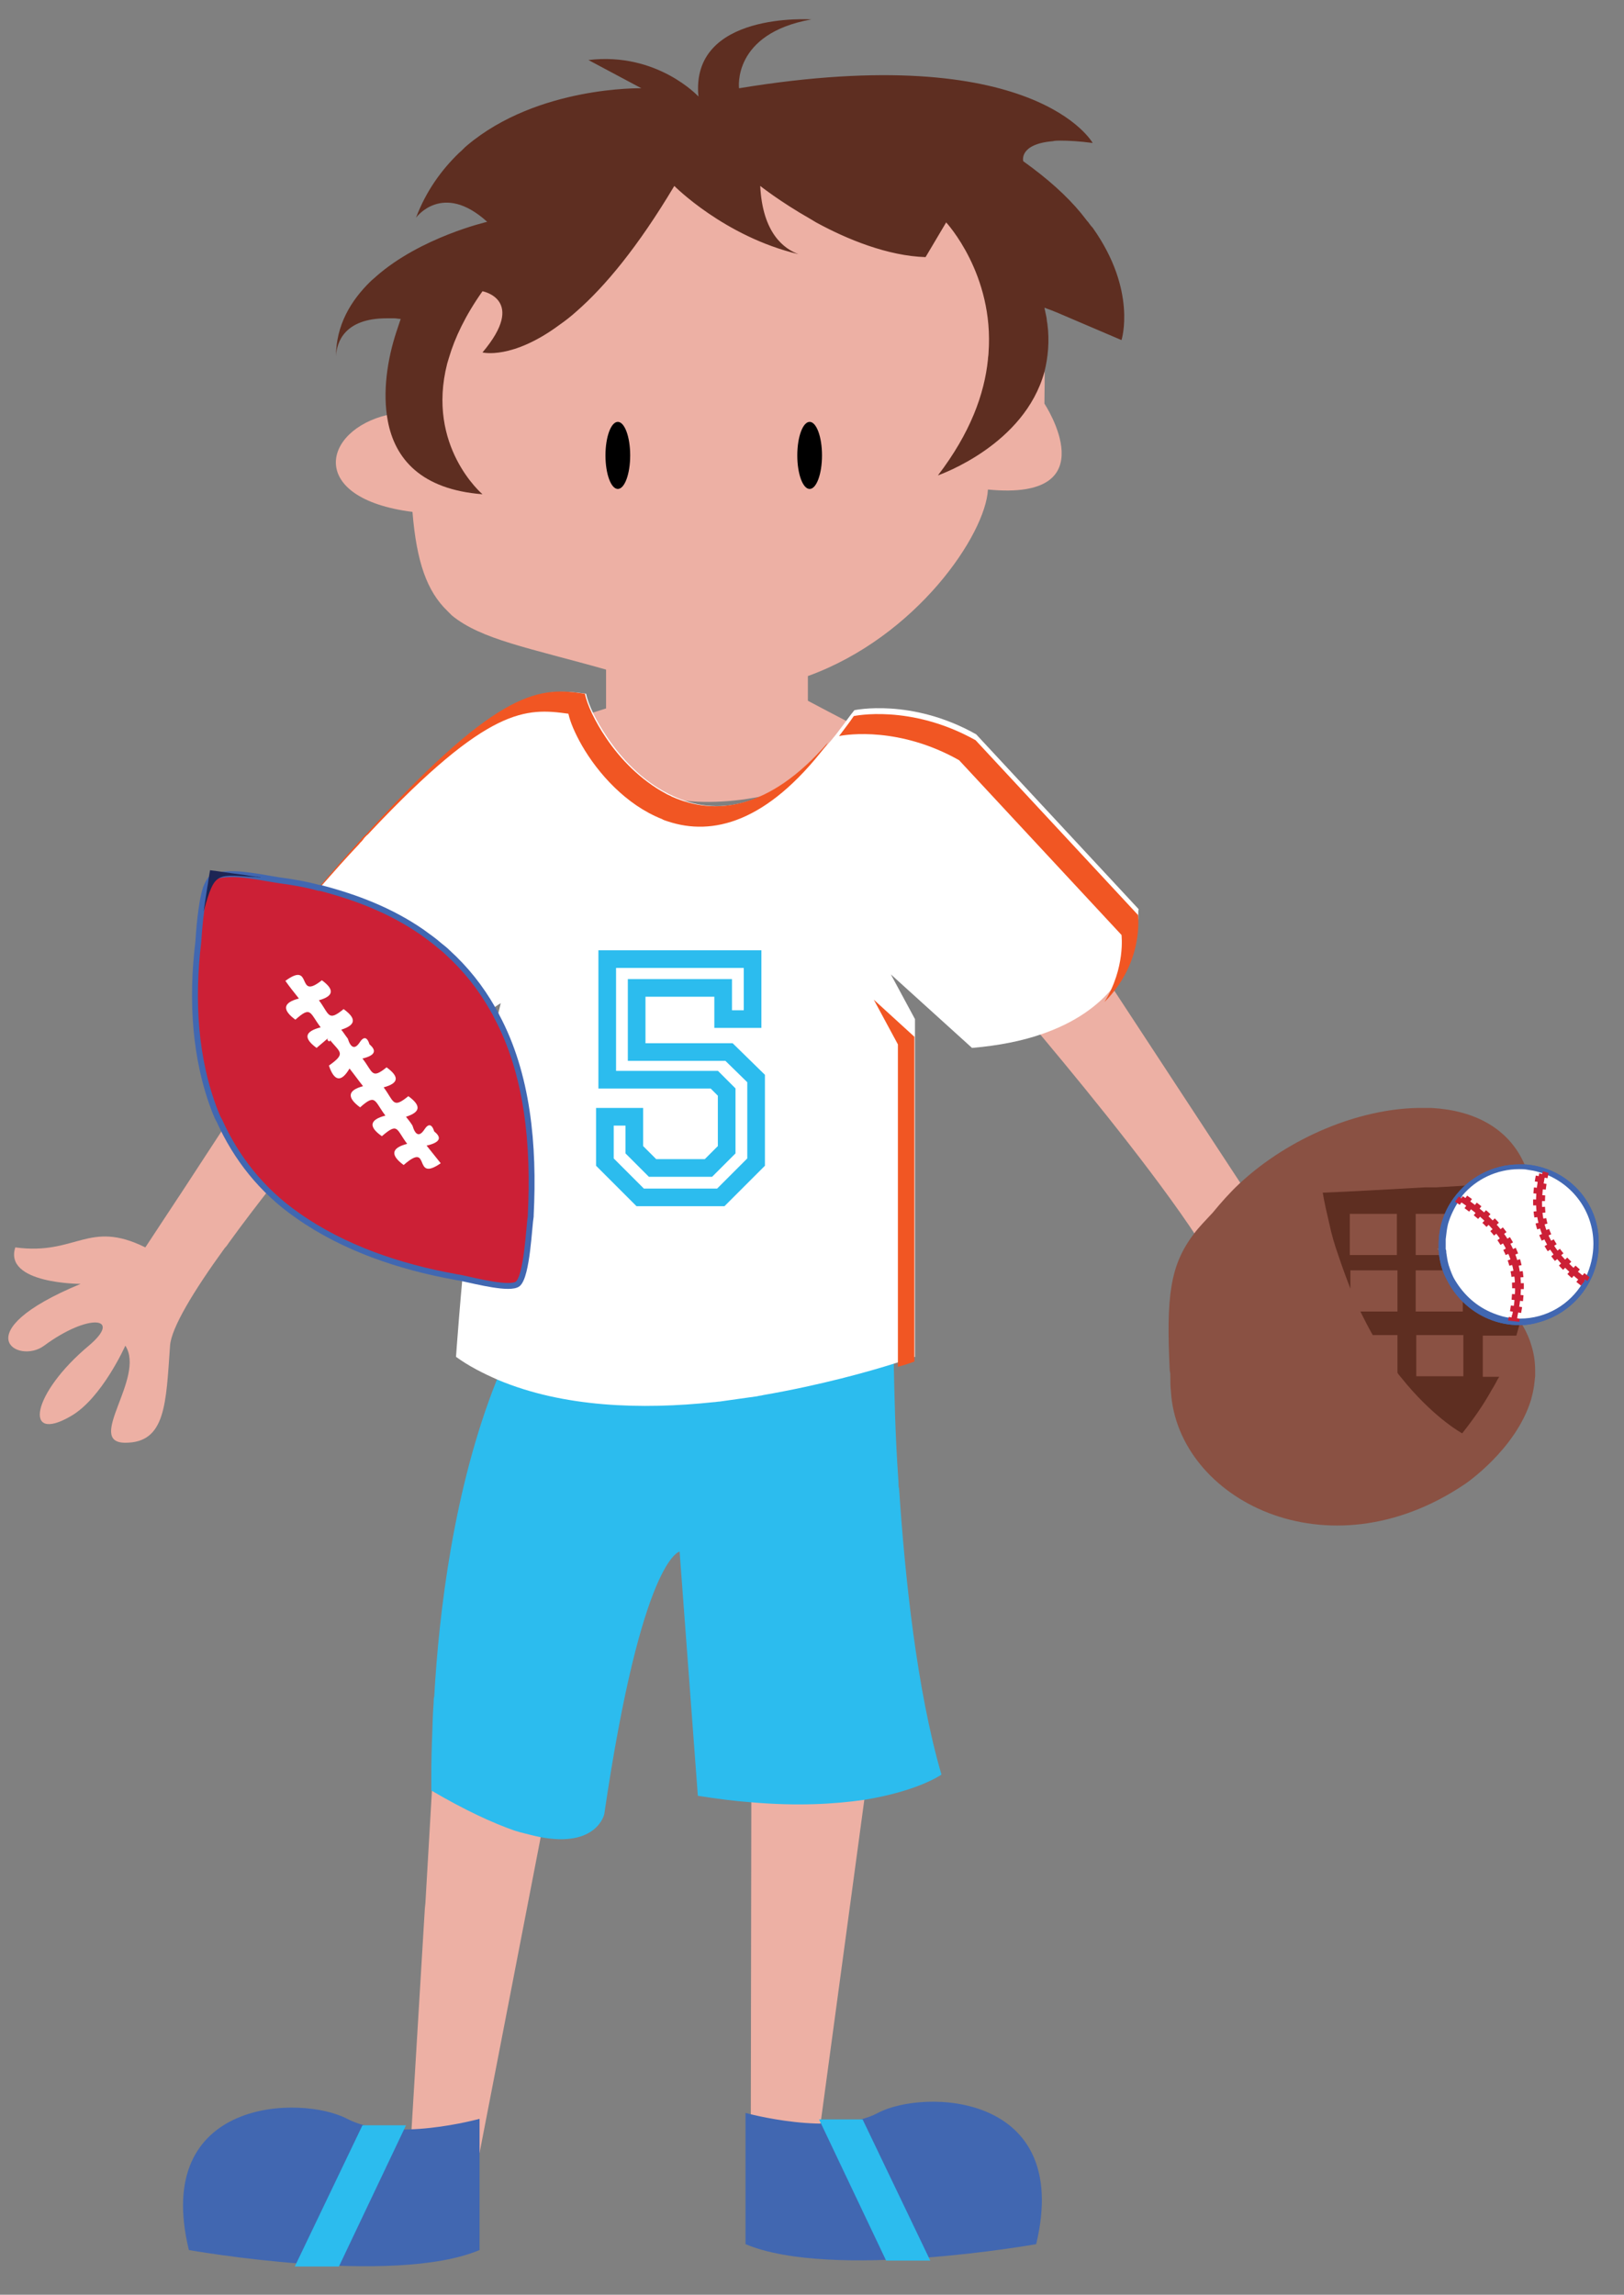 <?xml version="1.0" encoding="utf-8"?>
<!-- Generator: Adobe Illustrator 19.1.0, SVG Export Plug-In . SVG Version: 6.00 Build 0)  -->
<svg version="1.1" xmlns="http://www.w3.org/2000/svg" xmlns:xlink="http://www.w3.org/1999/xlink" x="0px" y="0px" width="276px"
	 height="390px" viewBox="0 0 276 390" style="enable-background:new 0 0 276 390;" xml:space="preserve">
<rect x="0" y="0" width="276" height="390" fill="#808080" stroke="none"/>
<style type="text/css">
	.st0{fill:#EDB0A4;}
	.st1{fill:#2CBCEE;}
	.st2{fill:#FFFFFF;}
	.st3{fill:#5E2E21;}
	.st4{fill:#4167B1;}
	.st5{fill:#FFFFFF;stroke:#2CBCEE;stroke-width:3;stroke-miterlimit:10;}
	.st6{fill:#8A5143;}
	.st7{fill:#F15623;}
	.st8{fill:#CC2036;stroke:#CC2036;stroke-miterlimit:10;stroke-dasharray:1,1;}
	.st9{fill:#CC2036;stroke:#4167B1;stroke-miterlimit:10;}
	.st10{fill:#1D2554;}
</style>
<g id="sportsdude">
	<path class="st0" d="M177.5,68.6c0-2.2,0.1-4.4,0-6.4v0c0-2.6-0.1-5.1-0.3-7.4v0c0-0.4-0.1-0.9-0.1-1.3c-1.9-22.6-11-27.1-34.5-29
		c-0.4,0-0.8-0.1-1.2-0.1c-0.2,0-0.5,0-0.7-0.1c-13.9-1-29.6,2.5-42.7,9c-0.3,0.2-0.6,0.3-0.9,0.5c-11.5,5.9-21,14.2-25.2,24
		c-0.1,0.3-0.3,0.7-0.4,1c-0.8,2.1-1.4,4.2-1.8,6.3c-0.3,1.7,0,3.4-0.1,5c-1.3,0-2.6,0.2-3.7,0.4C54.8,73.1,52.1,84.7,70.1,87
		c0.7,8.6,2.5,13.5,5.9,16.8c0.3,0.3,0.5,0.5,0.8,0.8c5,4.1,13.1,5.5,26.2,9.2v6.6l0,0l-4.1,1.3l-4.4,1.5c0,0,5,9.2,17.6,12.2
		c0.3,0.1,0.7,0.2,1,0.2c9,1.8,21.6,0.5,38.7-8.9l-10.9-5.7l-3.6-1.9v-4.2c18.5-6.7,30.2-24.1,30.6-31.7
		C188.5,85.2,177.5,68.6,177.5,68.6z M157.4,42.7"/>
	<path class="st0" d="M69.7,173.1c0,0-7,8-15.2,18.1c-5.2,6.4-10.9,13.5-15.6,20c-0.2,0.3-0.4,0.6-0.7,0.9
		c-5.3,7.3-9.1,13.6-9.3,16.6c-0.7,9.8-0.7,16.5-7.6,16.5c-6.9,0,3.5-11.1,0-16.5c0,0-4,9-9.3,12c-8.1,4.7-6.6-3.9,3.1-12
		c5.8-4.9,0-5.6-7.6,0c-4.4,3.3-13.8-2.2,6.2-10.5c0,0-13.1,0-11.1-6.2c10.4,1.4,12.4-4.8,22.1,0l5.4-8.2l0.6-0.9l16-24.5l11.9-18.1
		L69.7,173.1z"/>
	<polygon class="st0" points="139.1,363.5 147.7,299.9 127.7,299.5 127.6,361.3 	"/>
	<polygon class="st0" points="93.2,305.2 91.9,312.2 81.5,365.9 69.7,365.9 72.2,324.4 72.3,323.4 73.5,302.7 73.6,301.8 
		88.2,304.3 89.3,304.5 	"/>
	<path class="st0" d="M168,165.5l11.1-12.8l33.9,51.7c9.7-4.8,11.7,1.4,22.1,0c2.1,6.2-11.1,6.2-11.1,6.2c20,8.3,10.6,13.8,6.2,10.5
		c-7.6-5.6-13.4-4.9-7.6,0c9.7,8.2,11.2,16.8,3.1,12c-5.3-3.1-9.3-12-9.3-12c-3.5,5.4,6.9,16.5,0,16.5c-6.9,0-6.9-6.7-7.6-16.5
		C208,211.3,168,165.5,168,165.5z"/>
	<path class="st1" d="M160,301.6c0,0-3.9,2.8-13.2,4.3c-4.9,0.7-11.2,1.1-19.2,0.4c-2.8-0.2-5.8-0.6-9-1.1l-3.1-41.5
		c0,0-6.4,1-12.8,44.6c0,0-1.2,5.8-11,3.9c-1-0.2-2.1-0.5-3.3-0.8c-0.3-0.1-0.7-0.2-1-0.3c-3.7-1.3-8.3-3.4-14.1-6.8
		c0,0,0-0.5,0-1.5c0-1.4,0-3.6,0.1-6.6c0.1-2,0.1-4.3,0.3-6.9c0-0.3,0-0.7,0.1-1c0.8-14.2,3.3-35.4,10.6-53.7v0
		c1.4-3.6,3-7.1,4.9-10.4l32.6,1.8l1.1,0.1l5.2,0.3l1.1,0.1l22.6,1.3c0,0,0,1.5,0,4.2c0.1,4.3,0.2,11.4,0.8,19.9c0,0,0,0.1,0,0.1
		c0,0.3,0,0.7,0.1,1c0,0,0,0,0,0C153.8,268,155.8,287.2,160,301.6z"/>
	<path class="st2" d="M193.4,156.9c0,0.1,0,0.2,0,0.3c-0.1,0.8-0.2,1.7-0.4,2.6c-0.4,2-1.3,4.3-2.8,6.6c-0.3,0.5-0.7,1-1.1,1.5
		c-2.5,3-6.3,5.9-12.2,7.9c-3.2,1.1-7.1,1.9-11.7,2.3l-13.8-12.5l4.1,7.6v57.4c0,0-1.2,0.4-3.4,1.1c-4.4,1.4-12.6,3.7-22.4,5.4
		c-0.3,0.1-0.7,0.1-1,0.2c-2.1,0.3-4.2,0.6-6.4,0.9c-0.3,0-0.7,0.1-1,0.1c-12.2,1.3-25.6,0.9-36.7-3.8v0c-2.5-1.1-4.9-2.3-7.1-3.9
		c0,0,2.8-40.8,7.6-60.1c-8.3,4.8-18,28.3-26.9,23.5c-1.4-0.8-2.5-1.7-3.5-2.7c-3.2-3.4-4.3-8.1-7.7-12.8c-1.9-2.7-4.6-5.5-8.9-8
		c0.5-0.6,1-1.3,1.5-1.9c0.1-0.1,0.2-0.2,0.2-0.3c8.9-11,16.3-19.7,22.6-26.5c0.3-0.3,0.5-0.6,0.8-0.9c22.3-24.3,28.9-24,36.4-23
		c0.4,1.9,1.7,4.6,3.6,7.4c2.4,3.6,5.9,7.3,10.2,9.5c0.3,0.2,0.7,0.3,1,0.5c7.1,3.3,16.2,2.5,26.2-8.7c0,0,0,0,0,0
		c0.2-0.2,0.4-0.5,0.6-0.7c0.5-0.6,1-1.2,1.5-1.9c0.8-1,1.6-2.2,2.5-3.3c0,0,9.7-2.1,20.7,4.1l27.6,29.7c0,0,0,0,0,0.1
		C193.4,154.9,193.5,155.7,193.4,156.9z"/>
	<path class="st3" d="M190.6,57.8l-11-4.7l-1-0.4l-1.1-0.4c0.1,0.5,0.2,0.9,0.3,1.4c0.1,0.4,0.1,0.9,0.2,1.3v0
		c0.4,3,0.1,5.8-0.5,8.2v0c-3.4,12.4-17.6,17.4-18.1,17.6c5.5-7.2,7.9-13.8,8.5-19.7v0c0-0.4,0.1-0.7,0.1-1.1
		c1-13.4-7.2-22.2-7.2-22.2l-3.5,5.9c-6.4-0.2-13.3-3-18.6-5.9c-0.3-0.2-0.7-0.4-1-0.6c-5.1-2.9-8.5-5.6-8.5-5.6
		c0.4,8.1,4.1,10.7,6.5,11.6c-12.6-3-21.1-11.6-21.1-11.6c-6.2,10.4-11.8,17.1-16.6,21.3c-1,0.9-1.9,1.6-2.9,2.3
		c-8.1,6-13.1,4.7-13.1,4.7c7.6-9,0-10.4,0-10.4c-2.9,4.1-4.7,7.9-5.7,11.3c-0.1,0.3-0.2,0.7-0.3,1c-3.6,14.1,6,22.2,6,22.2
		c-10.4-0.8-14.9-6-16.1-12.5c-0.9-4.8-0.1-10.4,1.5-15.2l0.4-1.2c0.1-0.3,0.2-0.6,0.3-0.9c-0.4,0-0.7-0.1-1.1-0.1
		c-0.5,0-0.9,0-1.3,0c-7.1,0-8.5,4-8.6,6.5c0-5.3,2.5-9.5,5.9-12.8c0.3-0.3,0.6-0.5,0.9-0.8c7.6-6.7,18.9-9.3,18.9-9.3
		c-7.6-6.9-12.1-0.7-12.1-0.7C72.4,32.5,75,28.9,78,26c0.5-0.4,0.9-0.9,1.4-1.3C91.4,14.6,109,15,109,15l-9-4.8
		c11.7-1.4,18.7,6.2,18.7,6.2c-1.4-14.5,19.2-13.1,19.2-13.1C124.4,5.7,125.6,15,125.6,15c50.4-8.3,60.1,9.3,60.1,9.3
		c-2.2-0.3-4.1-0.4-5.5-0.4c-0.4,0-0.9,0-1.3,0.1c-5.8,0.5-5,3.4-5,3.4c4.2,3,7.4,5.9,9.8,8.8c0.4,0.5,0.7,0.9,1.1,1.4c0,0,0,0,0,0
		c0,0,0.1,0.1,0.1,0.1c0.3,0.4,0.5,0.7,0.8,1C193.3,49.4,190.6,57.8,190.6,57.8z"/>
	<path class="st4" d="M81.5,382.4c-14.7,6.2-49.4,0-49.4,0C25.8,356.5,51.2,356,59,360.1c7.8,4.1,22.5,0,22.5,0V382.4z"/>
	<polygon class="st1" points="61.6,361.2 50.1,385.2 57.6,385.2 69,361.2 	"/>
	<path class="st4" d="M126.7,381.4c14.7,6.2,49.4,0,49.4,0c6.2-25.9-19.2-26.4-26.9-22.3s-22.5,0-22.5,0V381.4z"/>
	<polygon class="st1" points="146.6,360.2 158.1,384.2 150.6,384.2 139.2,360.2 	"/>
	<ellipse cx="105" cy="77.4" rx="2.1" ry="5.7"/>
	<ellipse cx="137.6" cy="77.4" rx="2.1" ry="5.7"/>
	<g>
		<path class="st5" d="M127.9,173.2h-5v-5.3h-14.7v10.9h15.7l4.6,4.5v14.2l-6,6h-13.7l-6-6v-7.7h5v5.6l3.1,3.1h9.5l3.1-3.1v-9.8
			l-2.1-2.1h-18.2v-20.5h24.7V173.2z"/>
	</g>
	<path class="st6" d="M260.9,232.9c0,0.4,0,0.7,0,1c-0.1,1-0.2,1.9-0.4,2.8c-0.1,0.4-0.2,0.8-0.3,1.2c-2.6,8.5-11.2,14.3-11.2,14.3
		c-23.5,15.9-48.9,2.5-50-15.7c-0.1-0.9-0.1-1.7-0.1-2.5c0-0.4,0-0.7-0.1-1c-0.6-12.6,0-17.9,4.1-23.3c0.9-1.2,2-2.3,3.2-3.6
		c1.4-1.7,2.9-3.4,4.5-4.9c8.6-8,20.4-12.7,30.3-12.9c0.8,0,1.6,0,2.4,0c7.2,0.4,13.1,3.4,15.8,9.6c0.1,0.2,0.2,0.4,0.2,0.5
		c0.1,0.2,0.1,0.3,0.2,0.5c0.4,1.2,0.7,2.5,0.9,3.9c0.1,1,0.2,2.1,0.2,3.2c0,0.8-0.1,1.5-0.2,2.1c-0.5,2.1-1.9,3.4-3.6,4.2
		c-0.1,0-0.1,0-0.2,0.1c-0.3,0.1-0.7,0.2-1,0.3c-0.7,0.2-1.3,0.3-2,0.4c-3,0.3-6.2-0.2-8-0.6h0c-0.2,0-0.4-0.1-0.5-0.1
		c-0.2-0.1-0.4-0.1-0.5-0.1c-0.3-0.1-0.4-0.1-0.4-0.1c0.1,0.1,0.3,0.2,0.4,0.3c0.2,0.1,0.4,0.2,0.5,0.3c0.2,0.1,0.3,0.2,0.5,0.3
		c0,0,0,0,0.1,0c1.1,0.7,2.2,1.4,3.2,2.1c1.2,0.9,2.4,1.7,3.4,2.6c0.5,0.4,1,0.9,1.5,1.3c1.2,1.2,2.3,2.3,3.2,3.5
		c0,0.1,0.1,0.1,0.1,0.2c0.3,0.4,0.6,0.8,0.9,1.2c0.1,0.1,0.1,0.2,0.2,0.3c0.1,0.2,0.2,0.4,0.3,0.5c0,0,0,0,0,0
		c0.1,0.2,0.2,0.3,0.3,0.5c0.7,1.2,1.2,2.4,1.5,3.5C260.7,230.1,260.9,231.5,260.9,232.9z"/>
	<path class="st7" d="M163,129.2l27.6,29.7c0,0,0.7,5.6-2.9,11.4c6.8-6.8,5.7-14.8,5.7-14.8l-27.6-29.7c-11.1-6.2-20.7-4.1-20.7-4.1
		c-0.8,1.2-1.7,2.3-2.5,3.4C144,124.8,152.9,123.5,163,129.2z"/>
	<path class="st7" d="M155.4,176.2v55.2c0,0-1,0.4-2.8,0.9v-54.8l-4.1-7.6L155.4,176.2z"/>
	<path class="st7" d="M140.7,126.2c-0.1,0.2-0.2,0.3-0.3,0.5c0,0,0,0,0,0c-10.1,13.2-19.4,15.4-26.9,12.9c-0.3-0.1-0.7-0.2-1-0.4
		c-6.1-2.4-10.9-7.8-13.6-12.5c-1.2-2.1-2-4-2.3-5.4c-7.2-1-13.5-1.3-33.5,19.9c-0.3,0.3-0.5,0.6-0.8,0.8c-0.2,0.2-0.4,0.4-0.6,0.7
		c-0.2,0.3-0.5,0.5-0.7,0.8c-2.1,2.2-4.3,4.7-6.6,7.3c-4.4,5-9.2,10.7-14.7,17.4c-0.1,0.1-0.1,0.2-0.2,0.3c-0.5,0.6-1,1.2-1.5,1.8
		c0,0,0,0,0,0c6.1-7.5,11.4-14,16.2-19.5c2.3-2.7,4.5-5.2,6.5-7.4c0.2-0.3,0.5-0.5,0.7-0.8c0.3-0.3,0.5-0.6,0.8-0.8
		c0.3-0.3,0.5-0.6,0.8-0.9c22.3-24.3,28.9-24.1,36.4-23c0.4,1.9,1.7,4.7,3.6,7.5c2.4,3.6,5.9,7.2,10.2,9.5c0.3,0.2,0.7,0.3,1,0.5
		C121.4,138.6,130.7,137.8,140.7,126.2z"/>
	<path class="st3" d="M251.9,222.9v-7h7.5c0-0.9,0-1.8-0.1-2.6h-7.4v-7h6c-0.6-1.8-1.2-3.1-1.6-4c-0.4-0.8-0.7-1.2-0.7-1.2
		c-4.4,0.3-8.3,0.5-11.6,0.7c-0.2,0-0.4,0-0.5,0c-0.2,0-0.5,0-0.7,0c0,0-0.1,0-0.1,0c-0.2,0-0.4,0-0.6,0
		c-14.1,0.8-17.3,0.9-17.3,0.9c0.3,1.8,0.7,3.5,1.1,5.2c0.4,1.9,0.9,3.6,1.5,5.3c0.7,2.1,1.4,4,2.1,5.8v-3.1h8v7h-6.3
		c0.7,1.4,1.4,2.8,2.1,4h4.2v6.4c0.1,0.1,0.1,0.2,0.2,0.3c0.5,0.6,0.9,1.1,1.4,1.7c5.1,6,9.4,8.3,9.4,8.3c1.9-2.4,3.5-4.7,4.8-7
		c0.2-0.4,0.5-0.8,0.7-1.2c0.3-0.5,0.5-1,0.8-1.4h-2.8v-7h5.7c0.4-1.4,0.8-2.7,1-4H251.9z M237.4,213.3h-8v-7h8V213.3z M248.6,206.3
		v7h-8v-7H248.6z M240.6,215.9h8v7h-8V215.9z M248.7,233.9h-8v-7h8V233.9z"/>
	<g>
		<circle class="st2" cx="258.3" cy="211.5" r="13.1"/>
		<path class="st4" d="M259.2,197.9c-0.3,0-0.7,0-1,0c-4.6,0-8.7,2.3-11.2,5.8c-1.6,2.2-2.5,4.9-2.5,7.9c0,0.2,0,0.5,0,0.7
			c0,0,0,0.1,0,0.1c0.1,1.9,0.6,3.7,1.5,5.3c1.6,3.1,4.3,5.5,7.6,6.7c1.4,0.5,2.9,0.8,4.5,0.8c0.1,0,0.3,0,0.4,0
			c1.1,0,2.1-0.2,3.1-0.5c5.8-1.6,10.1-6.9,10.1-13.2C271.9,204.3,266.3,198.4,259.2,197.9z M258.3,224.1c-0.1,0-0.1,0-0.2,0
			c-0.1,0-0.2,0-0.2,0c-0.3,0-0.6,0-0.9-0.1c0,0-0.1,0-0.1,0c-1.1-0.1-2.1-0.4-3.1-0.8c-2.8-1.1-5-3.1-6.5-5.6
			c-0.5-0.8-0.8-1.7-1.1-2.6c-0.2-0.7-0.3-1.4-0.4-2.1c0-0.2,0-0.4-0.1-0.6c0,0,0-0.1,0-0.1c0-0.3,0-0.5,0-0.8c0-0.3,0-0.5,0-0.8
			c0.1-0.9,0.2-1.8,0.4-2.6c0.4-1.4,1.1-2.8,1.9-4c0.1-0.2,0.3-0.4,0.4-0.6c0.1-0.1,0.1-0.2,0.2-0.3c2.3-2.7,5.8-4.4,9.6-4.4
			c0.5,0,0.9,0,1.4,0.1c0.7,0.1,1.3,0.2,1.9,0.4c0.3,0.1,0.7,0.2,1,0.3c4.8,1.8,8.3,6.4,8.3,11.9c0,2-0.5,4-1.3,5.7
			c-0.1,0.3-0.3,0.6-0.5,0.9C266.8,221.7,262.8,224.1,258.3,224.1z"/>
	</g>
	<g>
		<path class="st8" d="M257.8,224.1l-0.9-0.1c1.9-8.7-0.7-14.4-8.9-19.9l0.6-0.8C257.2,209.1,259.9,214.9,257.8,224.1z"/>
	</g>
	<g>
		<path class="st8" d="M269,218.1c-6.9-5.4-9.1-10.6-7.4-18.7l1,0.3c-1.6,7.9,0.3,12.4,6.9,17.5L269,218.1z"/>
	</g>
	<g>
		<path class="st9" d="M84.4,172.7c-0.2-0.5-0.5-0.9-0.7-1.3c-2-3.5-4.5-6.7-7.7-9.6c-0.4-0.4-0.8-0.7-1.3-1.1
			c-0.9-0.8-1.9-1.5-3-2.3c-5.2-3.6-11.1-5.9-17.3-7.5c-0.1,0-0.1,0-0.2,0c0,0,0,0,0,0c-2.2-0.6-4.5-1-6.8-1.3
			c-1.4-0.2-4.2-0.8-6.8-1c-2-0.1-3.8,0-4.7,0.7c-0.3,0.3-0.6,0.9-0.9,1.6c0,0,0,0,0,0c-0.9,2.8-1.2,7.8-1.3,9.2
			c-1.2,9.9-0.6,20,2.9,28.9c0.2,0.5,0.4,1,0.7,1.5c2.8,6.2,7.1,11.8,13.3,16.1c7.8,5.5,17.3,8.7,26.7,10.4c0.3,0.1,0.7,0.1,1.1,0.2
			c2.8,0.6,8.3,2,9.6,1c1.6-1.4,1.9-9.8,2.2-11.5c0-0.1,0-0.1,0-0.2c0,0,0,0,0,0C90.8,194.6,89.7,182.6,84.4,172.7z"/>
		<path class="st10" d="M44.3,149.1c0,0-0.1,0-0.1,0c-7.5-0.4-7.6-1.3-9.6,5.8c0.2-1.3,0.4-2.6,0.6-3.9c0,0,0,0,0,0
			c0.2-1,0.3-2.1,0.5-3.1c1.7,0.2,3.4,0.5,5.1,0.7c0.9,0.1,1.8,0.3,2.7,0.4c0.1,0,0.1,0,0.2,0c0.1,0,0.2,0,0.4,0.1
			C44,149,44.1,149,44.3,149.1z"/>
		<path class="st2" d="M55.8,176.4c-0.7,0.6-1.3,1.1-2,1.7c-2.3-1.7-2-2.8,0.7-3.5c-1.9-2.5-1.6-3.7-4.3-1.3
			c-2.3-1.7-2.1-2.9,0.6-3.6c-0.8-1-1.6-2-2.3-3c4.8-3.5,1.7,3.5,6.2-0.1c2.2,1.6,2,2.7-0.5,3.4c1.8,2.4,1.5,3.7,4.2,1.5
			c2.2,1.6,2.1,2.7-0.4,3.5c0.4,0.5,0.7,1,1.1,1.5c0.5,1.6,1.2,1.9,2,0.7c0.7-1.1,1.3-1,1.7,0.3c1.3,1.1,0.9,1.9-1.2,2.4
			c1.8,2.3,1.5,3.6,4.1,1.5c2.2,1.6,2.1,2.7-0.5,3.4c1.8,2.4,1.5,3.7,4.2,1.5c2.2,1.6,2.1,2.7-0.4,3.5c0.4,0.5,0.8,1,1.1,1.5
			c0.5,1.7,1.2,1.9,2,0.7c0.7-1.1,1.3-1,1.7,0.3c1.4,1.1,0.9,1.9-1.3,2.4c0.8,1,1.6,2,2.4,3c-4.9,3.4-1.5-3.9-6.3,0.3
			c-2.3-1.7-2.1-2.9,0.6-3.6c-1.9-2.5-1.5-3.7-4.3-1.3c-2.3-1.6-2.1-2.8,0.6-3.5c-1.9-2.5-1.6-3.8-4.3-1.4c-2.3-1.7-2.1-2.9,0.5-3.6
			c-0.8-1-1.5-2-2.3-3c-1.4,2.4-2.6,2.2-3.5-0.5C59,178.9,57.7,178.9,55.8,176.4C55.2,176.9,56.7,177.4,55.8,176.4z"/>
	</g>
</g>
<g id="baseball">
	<g>
		<circle class="st2" cx="258.3" cy="211.5" r="13.1"/>
		<path class="st4" d="M259.2,197.9c-0.3,0-0.7,0-1,0c-4.6,0-8.7,2.3-11.2,5.8c-1.6,2.2-2.5,4.9-2.5,7.9c0,0.2,0,0.5,0,0.7
			c0,0,0,0.1,0,0.1c0.1,1.9,0.6,3.7,1.5,5.3c1.6,3.1,4.3,5.5,7.6,6.7c1.4,0.5,2.9,0.8,4.5,0.8c0.1,0,0.3,0,0.4,0
			c1.1,0,2.1-0.2,3.1-0.5c5.8-1.6,10.1-6.9,10.1-13.2C271.9,204.3,266.3,198.4,259.2,197.9z M258.3,224.1c-0.1,0-0.1,0-0.2,0
			c-0.1,0-0.2,0-0.2,0c-0.3,0-0.6,0-0.9-0.1c0,0-0.1,0-0.1,0c-1.1-0.1-2.1-0.4-3.1-0.8c-2.8-1.1-5-3.1-6.5-5.6
			c-0.5-0.8-0.8-1.7-1.1-2.6c-0.2-0.7-0.3-1.4-0.4-2.1c0-0.2,0-0.4-0.1-0.6c0,0,0-0.1,0-0.1c0-0.3,0-0.5,0-0.8c0-0.3,0-0.5,0-0.8
			c0.1-0.9,0.2-1.8,0.4-2.6c0.4-1.4,1.1-2.8,1.9-4c0.1-0.2,0.3-0.4,0.4-0.6c0.1-0.1,0.1-0.2,0.2-0.3c2.3-2.7,5.8-4.4,9.6-4.4
			c0.5,0,0.9,0,1.4,0.1c0.7,0.1,1.3,0.2,1.9,0.4c0.3,0.1,0.7,0.2,1,0.3c4.8,1.8,8.3,6.4,8.3,11.9c0,2-0.5,4-1.3,5.7
			c-0.1,0.3-0.3,0.6-0.5,0.9C266.8,221.7,262.8,224.1,258.3,224.1z"/>
	</g>
	<g>
		<path class="st8" d="M257.8,224.1l-0.9-0.1c1.9-8.7-0.7-14.4-8.9-19.9l0.6-0.8C257.2,209.1,259.9,214.9,257.8,224.1z"/>
	</g>
	<g>
		<path class="st8" d="M269,218.1c-6.9-5.4-9.1-10.6-7.4-18.7l1,0.3c-1.6,7.9,0.3,12.4,6.9,17.5L269,218.1z"/>
	</g>
	<g>
	</g>
	<g>
	</g>
	<g>
	</g>
	<g>
	</g>
	<g>
	</g>
	<g>
	</g>
</g>
</svg>
